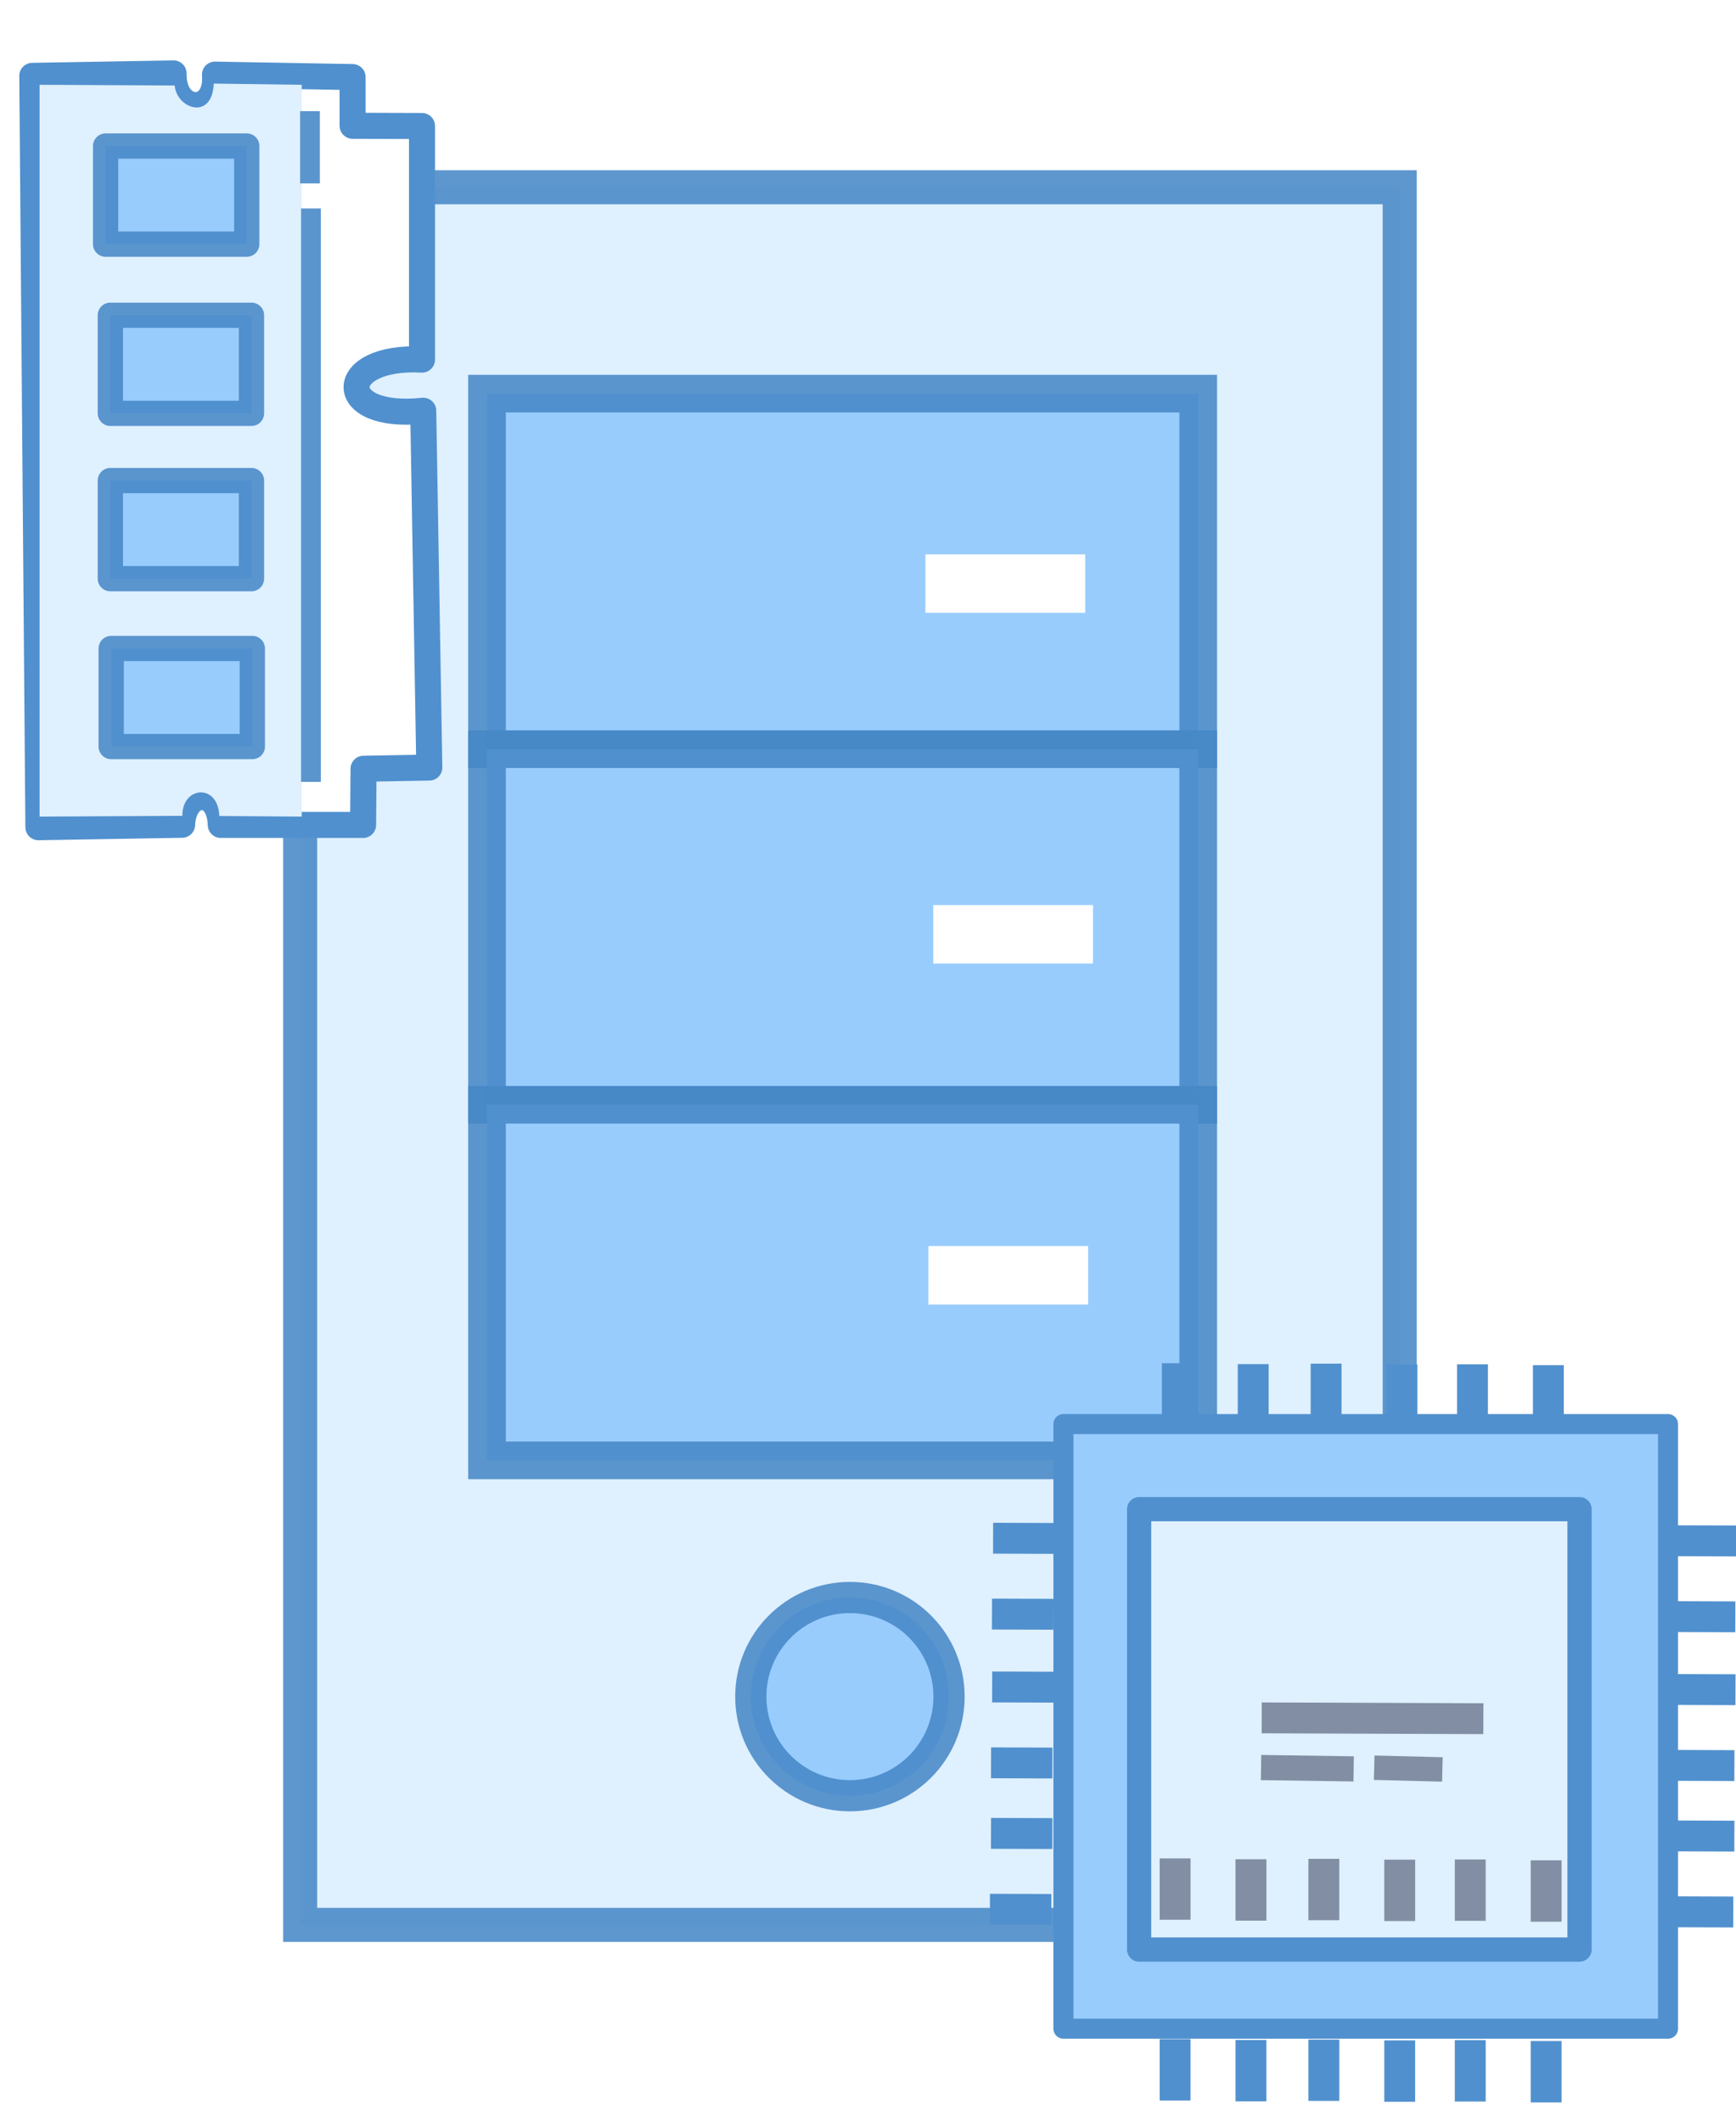<?xml version="1.0" encoding="UTF-8" standalone="no"?>
<svg
   xmlns:dc="http://purl.org/dc/elements/1.1/"
   xmlns:cc="http://creativecommons.org/ns#"
   xmlns:rdf="http://www.w3.org/1999/02/22-rdf-syntax-ns#"
   xmlns:svg="http://www.w3.org/2000/svg"
   xmlns="http://www.w3.org/2000/svg"
   id="svg8"
   version="1.1"
   viewBox="0 0 180 220"
   height="220"
   width="180">
  <defs
     id="defs2">
    <filter
       id="filter4648"
       style="color-interpolation-filters:sRGB">
      <feFlood
         id="feFlood4638"
         result="flood"
         flood-color="rgb(0,0,0)"
         flood-opacity="0.498" />
      <feComposite
         id="feComposite4640"
         result="composite1"
         operator="in"
         in2="SourceGraphic"
         in="flood" />
      <feGaussianBlur
         id="feGaussianBlur4642"
         result="blur"
         stdDeviation="3.2"
         in="composite1" />
      <feOffset
         id="feOffset4644"
         result="offset"
         dy="0.4"
         dx="-2.77556e-017" />
      <feComposite
         id="feComposite4646"
         result="composite2"
         operator="over"
         in2="offset"
         in="SourceGraphic" />
    </filter>
  </defs>
  <g
     transform="translate(-74.236,-520.047)"
     id="layer1">
    <g
       transform="translate(2,-2)"
       style="filter:url(#filter4648)"
       id="g4612">
      <rect
         style="opacity:1;fill:#dff0fe;fill-opacity:1;stroke:#4687c6;stroke-width:3.531;stroke-miterlimit:4;stroke-dasharray:none;stroke-opacity:0.867;paint-order:fill markers stroke"
         id="rect4518"
         width="114.013"
         height="180.178"
         x="103.355"
         y="541.064" />
      <rect
         style="opacity:1;fill:#98ccfd;fill-opacity:1;stroke:#4687c6;stroke-width:3.902;stroke-miterlimit:4;stroke-dasharray:none;stroke-opacity:0.867;paint-order:fill markers stroke"
         id="rect4520"
         width="73.741"
         height="36.871"
         x="122.734"
         y="562.463" />
      <rect
         style="opacity:1;fill:#98ccfd;fill-opacity:1;stroke:#4687c6;stroke-width:3.902;stroke-miterlimit:4;stroke-dasharray:none;stroke-opacity:0.867;paint-order:fill markers stroke"
         id="rect4520-5"
         width="73.741"
         height="36.871"
         x="122.734"
         y="599.333" />
      <rect
         style="opacity:1;fill:#98ccfd;fill-opacity:1;stroke:#4687c6;stroke-width:3.902;stroke-miterlimit:4;stroke-dasharray:none;stroke-opacity:0.867;paint-order:fill markers stroke"
         id="rect4520-5-3"
         width="73.741"
         height="36.871"
         x="122.734"
         y="636.204" />
      <rect
         style="opacity:1;fill:#ffffff;fill-opacity:1;stroke:none;stroke-width:3.122;stroke-miterlimit:4;stroke-dasharray:none;stroke-opacity:1;paint-order:fill markers stroke"
         id="rect4552"
         width="16.567"
         height="6.061"
         x="168.19"
         y="579.13" />
      <rect
         style="opacity:1;fill:#ffffff;fill-opacity:1;stroke:none;stroke-width:3.122;stroke-miterlimit:4;stroke-dasharray:none;stroke-opacity:1;paint-order:fill markers stroke"
         id="rect4552-4"
         width="16.567"
         height="6.061"
         x="168.999"
         y="615.496" />
      <rect
         style="opacity:1;fill:#ffffff;fill-opacity:1;stroke:none;stroke-width:3.122;stroke-miterlimit:4;stroke-dasharray:none;stroke-opacity:1;paint-order:fill markers stroke"
         id="rect4552-6"
         width="16.567"
         height="6.061"
         x="168.493"
         y="650.851" />
      <circle
         style="opacity:1;fill:#98ccfd;fill-opacity:1;stroke:#4687c6;stroke-width:3.236;stroke-miterlimit:4;stroke-dasharray:none;stroke-opacity:0.867;paint-order:fill markers stroke"
         id="path4581"
         cx="160.362"
         cy="697.571"
         r="10.277" />
    </g>
    <g
       transform="translate(-50.382,63.421)"
       id="g5073">
      <rect
         style="opacity:1;fill:#98ccfd;fill-opacity:1;stroke:#5090ce;stroke-width:2.075;stroke-linecap:round;stroke-linejoin:round;stroke-miterlimit:46.2;stroke-dasharray:none;stroke-opacity:1;paint-order:normal"
         id="rect4777"
         width="62.691"
         height="62.691"
         x="234.88"
         y="604.29" />
      <rect
         style="opacity:1;fill:#dff0fe;fill-opacity:1;stroke:#5090ce;stroke-width:2.511;stroke-linecap:round;stroke-linejoin:round;stroke-miterlimit:46.2;stroke-dasharray:none;stroke-opacity:1;paint-order:normal"
         id="rect4777-1"
         width="45.665"
         height="45.665"
         x="242.73"
         y="613.113" />
      <path
         style="fill:none;stroke:#5090ce;stroke-width:3.2;stroke-linecap:butt;stroke-linejoin:miter;stroke-miterlimit:4;stroke-dasharray:none;stroke-opacity:1"
         d="m 246.692,604.346 c 0,-6.364 0,-6.364 0,-6.364"
         id="path4796" />
      <path
         style="fill:none;stroke:#5090ce;stroke-width:3.2;stroke-linecap:butt;stroke-linejoin:miter;stroke-miterlimit:4;stroke-dasharray:none;stroke-opacity:1"
         d="m 254.558,604.435 c 0,-6.364 0,-6.364 0,-6.364"
         id="path4796-2" />
      <path
         style="fill:none;stroke:#5090ce;stroke-width:3.2;stroke-linecap:butt;stroke-linejoin:miter;stroke-miterlimit:4;stroke-dasharray:none;stroke-opacity:1"
         d="m 262.116,604.39 c 0,-6.364 0,-6.364 0,-6.364"
         id="path4796-9" />
      <path
         style="fill:none;stroke:#5090ce;stroke-width:3.2;stroke-linecap:butt;stroke-linejoin:miter;stroke-miterlimit:4;stroke-dasharray:none;stroke-opacity:1"
         d="m 269.982,604.479 c 0,-6.364 0,-6.364 0,-6.364"
         id="path4796-2-8" />
      <path
         style="fill:none;stroke:#5090ce;stroke-width:3.2;stroke-linecap:butt;stroke-linejoin:miter;stroke-miterlimit:4;stroke-dasharray:none;stroke-opacity:1"
         d="m 277.296,604.457 c 0,-6.364 0,-6.364 0,-6.364"
         id="path4796-0" />
      <path
         style="fill:none;stroke:#5090ce;stroke-width:3.2;stroke-linecap:butt;stroke-linejoin:miter;stroke-miterlimit:4;stroke-dasharray:none;stroke-opacity:1"
         d="m 285.163,604.545 c 0,-6.364 0,-6.364 0,-6.364"
         id="path4796-2-1" />
      <path
         style="fill:none;stroke:#5090ce;stroke-width:3.2;stroke-linecap:butt;stroke-linejoin:miter;stroke-miterlimit:4;stroke-dasharray:none;stroke-opacity:1"
         d="m 246.46,674.427 c 0,-6.364 0,-6.364 0,-6.364"
         id="path4796-7" />
      <path
         style="fill:none;stroke:#5090ce;stroke-width:3.2;stroke-linecap:butt;stroke-linejoin:miter;stroke-miterlimit:4;stroke-dasharray:none;stroke-opacity:1"
         d="m 254.326,674.516 c 0,-6.364 0,-6.364 0,-6.364"
         id="path4796-2-0" />
      <path
         style="fill:none;stroke:#5090ce;stroke-width:3.2;stroke-linecap:butt;stroke-linejoin:miter;stroke-miterlimit:4;stroke-dasharray:none;stroke-opacity:1"
         d="m 261.884,674.471 c 0,-6.364 0,-6.364 0,-6.364"
         id="path4796-9-0" />
      <path
         style="fill:none;stroke:#5090ce;stroke-width:3.2;stroke-linecap:butt;stroke-linejoin:miter;stroke-miterlimit:4;stroke-dasharray:none;stroke-opacity:1"
         d="m 269.75,674.56 c 0,-6.364 0,-6.364 0,-6.364"
         id="path4796-2-8-6" />
      <path
         style="fill:none;stroke:#5090ce;stroke-width:3.2;stroke-linecap:butt;stroke-linejoin:miter;stroke-miterlimit:4;stroke-dasharray:none;stroke-opacity:1"
         d="m 277.064,674.538 c 0,-6.364 0,-6.364 0,-6.364"
         id="path4796-0-3" />
      <path
         style="fill:none;stroke:#5090ce;stroke-width:3.2;stroke-linecap:butt;stroke-linejoin:miter;stroke-miterlimit:4;stroke-dasharray:none;stroke-opacity:1"
         d="m 284.931,674.626 c 0,-6.364 0,-6.364 0,-6.364"
         id="path4796-2-1-8" />
      <path
         style="fill:none;stroke:#5090ce;stroke-width:3.2;stroke-linecap:butt;stroke-linejoin:miter;stroke-miterlimit:4;stroke-dasharray:none;stroke-opacity:1"
         d="m 227.589,616.125 c 6.364,0.022 6.364,0.022 6.364,0.022"
         id="path4796-71" />
      <path
         style="fill:none;stroke:#5090ce;stroke-width:3.2;stroke-linecap:butt;stroke-linejoin:miter;stroke-miterlimit:4;stroke-dasharray:none;stroke-opacity:1"
         d="m 227.473,623.991 c 6.364,0.022 6.364,0.022 6.364,0.022"
         id="path4796-2-6" />
      <path
         style="fill:none;stroke:#5090ce;stroke-width:3.2;stroke-linecap:butt;stroke-linejoin:miter;stroke-miterlimit:4;stroke-dasharray:none;stroke-opacity:1"
         d="m 227.492,631.548 c 6.364,0.022 6.364,0.022 6.364,0.022"
         id="path4796-9-3" />
      <path
         style="fill:none;stroke:#5090ce;stroke-width:3.2;stroke-linecap:butt;stroke-linejoin:miter;stroke-miterlimit:4;stroke-dasharray:none;stroke-opacity:1"
         d="m 227.376,639.414 c 6.364,0.022 6.364,0.022 6.364,0.022"
         id="path4796-2-8-69" />
      <path
         style="fill:none;stroke:#5090ce;stroke-width:3.2;stroke-linecap:butt;stroke-linejoin:miter;stroke-miterlimit:4;stroke-dasharray:none;stroke-opacity:1"
         d="m 227.373,646.728 c 6.364,0.022 6.364,0.022 6.364,0.022"
         id="path4796-0-2" />
      <path
         style="fill:none;stroke:#5090ce;stroke-width:3.2;stroke-linecap:butt;stroke-linejoin:miter;stroke-miterlimit:4;stroke-dasharray:none;stroke-opacity:1"
         d="m 227.258,654.595 c 6.364,0.022 6.364,0.022 6.364,0.022"
         id="path4796-2-1-7" />
      <path
         style="fill:none;stroke:#5090ce;stroke-width:3.2;stroke-linecap:butt;stroke-linejoin:miter;stroke-miterlimit:4;stroke-dasharray:none;stroke-opacity:1"
         d="m 298.299,616.39 c 6.364,0.022 6.364,0.022 6.364,0.022"
         id="path4796-71-9" />
      <path
         style="fill:none;stroke:#5090ce;stroke-width:3.2;stroke-linecap:butt;stroke-linejoin:miter;stroke-miterlimit:4;stroke-dasharray:none;stroke-opacity:1"
         d="m 298.184,624.256 c 6.364,0.022 6.364,0.022 6.364,0.022"
         id="path4796-2-6-6" />
      <path
         style="fill:none;stroke:#5090ce;stroke-width:3.2;stroke-linecap:butt;stroke-linejoin:miter;stroke-miterlimit:4;stroke-dasharray:none;stroke-opacity:1"
         d="m 298.202,631.813 c 6.364,0.022 6.364,0.022 6.364,0.022"
         id="path4796-9-3-0" />
      <path
         style="fill:none;stroke:#5090ce;stroke-width:3.2;stroke-linecap:butt;stroke-linejoin:miter;stroke-miterlimit:4;stroke-dasharray:none;stroke-opacity:1"
         d="m 298.087,639.679 c 6.364,0.022 6.364,0.022 6.364,0.022"
         id="path4796-2-8-69-1" />
      <path
         style="fill:none;stroke:#5090ce;stroke-width:3.2;stroke-linecap:butt;stroke-linejoin:miter;stroke-miterlimit:4;stroke-dasharray:none;stroke-opacity:1"
         d="m 298.084,646.994 c 6.364,0.022 6.364,0.022 6.364,0.022"
         id="path4796-0-2-3" />
      <path
         style="fill:none;stroke:#5090ce;stroke-width:3.2;stroke-linecap:butt;stroke-linejoin:miter;stroke-miterlimit:4;stroke-dasharray:none;stroke-opacity:1"
         d="m 297.968,654.86 c 6.364,0.022 6.364,0.022 6.364,0.022"
         id="path4796-2-1-7-3" />
      <path
         style="fill:none;stroke:#828ea4;stroke-width:3.2;stroke-linecap:butt;stroke-linejoin:miter;stroke-miterlimit:4;stroke-dasharray:none;stroke-opacity:1"
         d="m 246.46,655.689 c 0,-6.364 0,-6.364 0,-6.364"
         id="path4796-7-1" />
      <path
         style="fill:none;stroke:#828ea4;stroke-width:3.2;stroke-linecap:butt;stroke-linejoin:miter;stroke-miterlimit:4;stroke-dasharray:none;stroke-opacity:1"
         d="m 254.326,655.777 c 0,-6.364 0,-6.364 0,-6.364"
         id="path4796-2-0-5" />
      <path
         style="fill:none;stroke:#828ea4;stroke-width:3.2;stroke-linecap:butt;stroke-linejoin:miter;stroke-miterlimit:4;stroke-dasharray:none;stroke-opacity:1"
         d="m 261.884,655.733 c 0,-6.364 0,-6.364 0,-6.364"
         id="path4796-9-0-7" />
      <path
         style="fill:none;stroke:#828ea4;stroke-width:3.2;stroke-linecap:butt;stroke-linejoin:miter;stroke-miterlimit:4;stroke-dasharray:none;stroke-opacity:1"
         d="m 269.75,655.821 c 0,-6.364 0,-6.364 0,-6.364"
         id="path4796-2-8-6-0" />
      <path
         style="fill:none;stroke:#828ea4;stroke-width:3.2;stroke-linecap:butt;stroke-linejoin:miter;stroke-miterlimit:4;stroke-dasharray:none;stroke-opacity:1"
         d="m 277.064,655.799 c 0,-6.364 0,-6.364 0,-6.364"
         id="path4796-0-3-8" />
      <path
         style="fill:none;stroke:#828ea4;stroke-width:3.2;stroke-linecap:butt;stroke-linejoin:miter;stroke-miterlimit:4;stroke-dasharray:none;stroke-opacity:1"
         d="m 284.931,655.888 c 0,-6.364 0,-6.364 0,-6.364"
         id="path4796-2-1-8-9" />
      <path
         style="fill:none;stroke:#828ea4;stroke-width:3.2;stroke-linecap:butt;stroke-linejoin:miter;stroke-miterlimit:4;stroke-dasharray:none;stroke-opacity:1"
         d="m 278.423,634.84 -22.981,-0.088"
         id="path4796-9-0-7-5" />
      <path
         style="fill:none;stroke:#828ea4;stroke-width:2.608;stroke-linecap:butt;stroke-linejoin:miter;stroke-miterlimit:4;stroke-dasharray:none;stroke-opacity:1"
         d="m 264.975,640.044 -9.601,-0.141"
         id="path4796-9-0-7-5-2" />
      <path
         style="fill:none;stroke:#828ea4;stroke-width:2.531;stroke-linecap:butt;stroke-linejoin:miter;stroke-miterlimit:4;stroke-dasharray:none;stroke-opacity:1"
         d="m 274.172,640.101 -7.069,-0.18"
         id="path4796-9-0-7-5-2-5" />
    </g>
    <g
       id="g5125">
      <path
         style="fill:#ffffff;fill-opacity:1;stroke:#5090ce;stroke-width:2.7;stroke-linecap:round;stroke-linejoin:round;stroke-miterlimit:4;stroke-dasharray:none;stroke-opacity:1"
         d="m 110.794,528.039 -14.268,-0.253 c 0.342,4.261 -4.373,4.207 -4.293,-0.126 l -14.647,0.253 0.631,77.908 14.9,-0.253 c 0.164,-3.753 3.898,-3.926 4.009,0.016 h 14.758 l 0.047,-5.824 6.819,-0.126 -0.631,-36.997 c -9.31,0.993 -9.075,-5.774 -0.126,-5.303 v -24.221 l -7.197,-0.023 z"
         id="path4650" />
      <path
         style="opacity:1;fill:#dff0fe;fill-opacity:1;stroke:none;stroke-width:1.88;stroke-linecap:round;stroke-linejoin:round;stroke-miterlimit:4;stroke-dasharray:none;stroke-opacity:1;paint-order:fill markers stroke"
         d="m 78.339,528.838 14.011,0.074 c 0.185,2.402 3.885,3.692 4.049,-0.197 l 9.121,0.123 v 75.881 l -8.549,-0.062 c -0.105,-3.423 -3.875,-3.094 -3.823,-0.015 l -14.809,0.077 z"
         id="rect4652-5-7-72" />
      <rect
         style="opacity:1;fill:#98ccfd;fill-opacity:1;stroke:#4687c6;stroke-width:2.618;stroke-linecap:round;stroke-linejoin:round;stroke-miterlimit:4;stroke-dasharray:none;stroke-opacity:0.867;paint-order:fill markers stroke"
         id="rect4652"
         width="14.635"
         height="10.171"
         x="85.185"
         y="535.191" />
      <rect
         style="opacity:1;fill:#98ccfd;fill-opacity:1;stroke:#4687c6;stroke-width:2.618;stroke-linecap:round;stroke-linejoin:round;stroke-miterlimit:4;stroke-dasharray:none;stroke-opacity:0.867;paint-order:fill markers stroke"
         id="rect4652-7"
         width="14.635"
         height="10.171"
         x="85.676"
         y="552.736" />
      <rect
         style="opacity:1;fill:#98ccfd;fill-opacity:1;stroke:#4687c6;stroke-width:2.618;stroke-linecap:round;stroke-linejoin:round;stroke-miterlimit:4;stroke-dasharray:none;stroke-opacity:0.867;paint-order:fill markers stroke"
         id="rect4652-2"
         width="14.635"
         height="10.171"
         x="85.676"
         y="569.878" />
      <rect
         style="opacity:1;fill:#98ccfd;fill-opacity:1;stroke:#4687c6;stroke-width:2.618;stroke-linecap:round;stroke-linejoin:round;stroke-miterlimit:4;stroke-dasharray:none;stroke-opacity:0.867;paint-order:fill markers stroke"
         id="rect4652-6"
         width="14.635"
         height="10.171"
         x="85.765"
         y="587.289" />
      <rect
         style="opacity:1;fill:#ffffff;fill-opacity:1;stroke:none;stroke-width:0.79;stroke-linecap:round;stroke-linejoin:round;stroke-miterlimit:4;stroke-dasharray:none;stroke-opacity:0.867;paint-order:fill markers stroke"
         id="rect4652-5"
         width="4.903"
         height="2.76"
         x="109.872"
         y="537.646" />
      <rect
         style="opacity:1;fill:#ffffff;fill-opacity:1;stroke:none;stroke-width:0.79;stroke-linecap:round;stroke-linejoin:round;stroke-miterlimit:4;stroke-dasharray:none;stroke-opacity:0.867;paint-order:fill markers stroke"
         id="rect4652-5-4"
         width="4.903"
         height="2.76"
         x="109.738"
         y="543.941" />
      <rect
         style="opacity:1;fill:#ffffff;fill-opacity:1;stroke:none;stroke-width:0.79;stroke-linecap:round;stroke-linejoin:round;stroke-miterlimit:4;stroke-dasharray:none;stroke-opacity:0.867;paint-order:fill markers stroke"
         id="rect4652-5-1"
         width="4.903"
         height="2.76"
         x="109.828"
         y="549.923" />
      <rect
         style="opacity:1;fill:#ffffff;fill-opacity:1;stroke:none;stroke-width:0.79;stroke-linecap:round;stroke-linejoin:round;stroke-miterlimit:4;stroke-dasharray:none;stroke-opacity:0.867;paint-order:fill markers stroke"
         id="rect4652-5-3"
         width="4.903"
         height="2.76"
         x="110.006"
         y="567.423" />
      <rect
         style="opacity:1;fill:#ffffff;fill-opacity:1;stroke:none;stroke-width:0.79;stroke-linecap:round;stroke-linejoin:round;stroke-miterlimit:4;stroke-dasharray:none;stroke-opacity:0.867;paint-order:fill markers stroke"
         id="rect4652-5-6"
         width="4.903"
         height="2.76"
         x="109.917"
         y="573.762" />
      <rect
         style="opacity:1;fill:#ffffff;fill-opacity:1;stroke:none;stroke-width:0.79;stroke-linecap:round;stroke-linejoin:round;stroke-miterlimit:4;stroke-dasharray:none;stroke-opacity:0.867;paint-order:fill markers stroke"
         id="rect4652-5-9"
         width="4.903"
         height="2.76"
         x="110.095"
         y="579.834" />
      <rect
         style="opacity:1;fill:#ffffff;fill-opacity:1;stroke:none;stroke-width:0.79;stroke-linecap:round;stroke-linejoin:round;stroke-miterlimit:4;stroke-dasharray:none;stroke-opacity:0.867;paint-order:fill markers stroke"
         id="rect4652-5-2"
         width="4.903"
         height="2.76"
         x="110.095"
         y="585.905" />
      <rect
         style="opacity:1;fill:#ffffff;fill-opacity:1;stroke:none;stroke-width:0.79;stroke-linecap:round;stroke-linejoin:round;stroke-miterlimit:4;stroke-dasharray:none;stroke-opacity:0.867;paint-order:fill markers stroke"
         id="rect4652-5-22"
         width="4.903"
         height="2.76"
         x="110.095"
         y="592.245" />
      <rect
         style="opacity:1;fill:#5a95ce;fill-opacity:1;stroke:none;stroke-width:0.84;stroke-linecap:round;stroke-linejoin:round;stroke-miterlimit:4;stroke-dasharray:none;stroke-opacity:0.867;paint-order:fill markers stroke"
         id="rect4652-5-7"
         width="2.046"
         height="7.493"
         x="105.355"
         y="531.572" />
      <rect
         style="opacity:1;fill:#5a95ce;fill-opacity:1;stroke:none;stroke-width:2.367;stroke-linecap:round;stroke-linejoin:round;stroke-miterlimit:4;stroke-dasharray:none;stroke-opacity:0.867;paint-order:fill markers stroke"
         id="rect4652-5-7-7"
         width="2.046"
         height="59.457"
         x="105.453"
         y="541.664" />
    </g>
  </g>
</svg>
